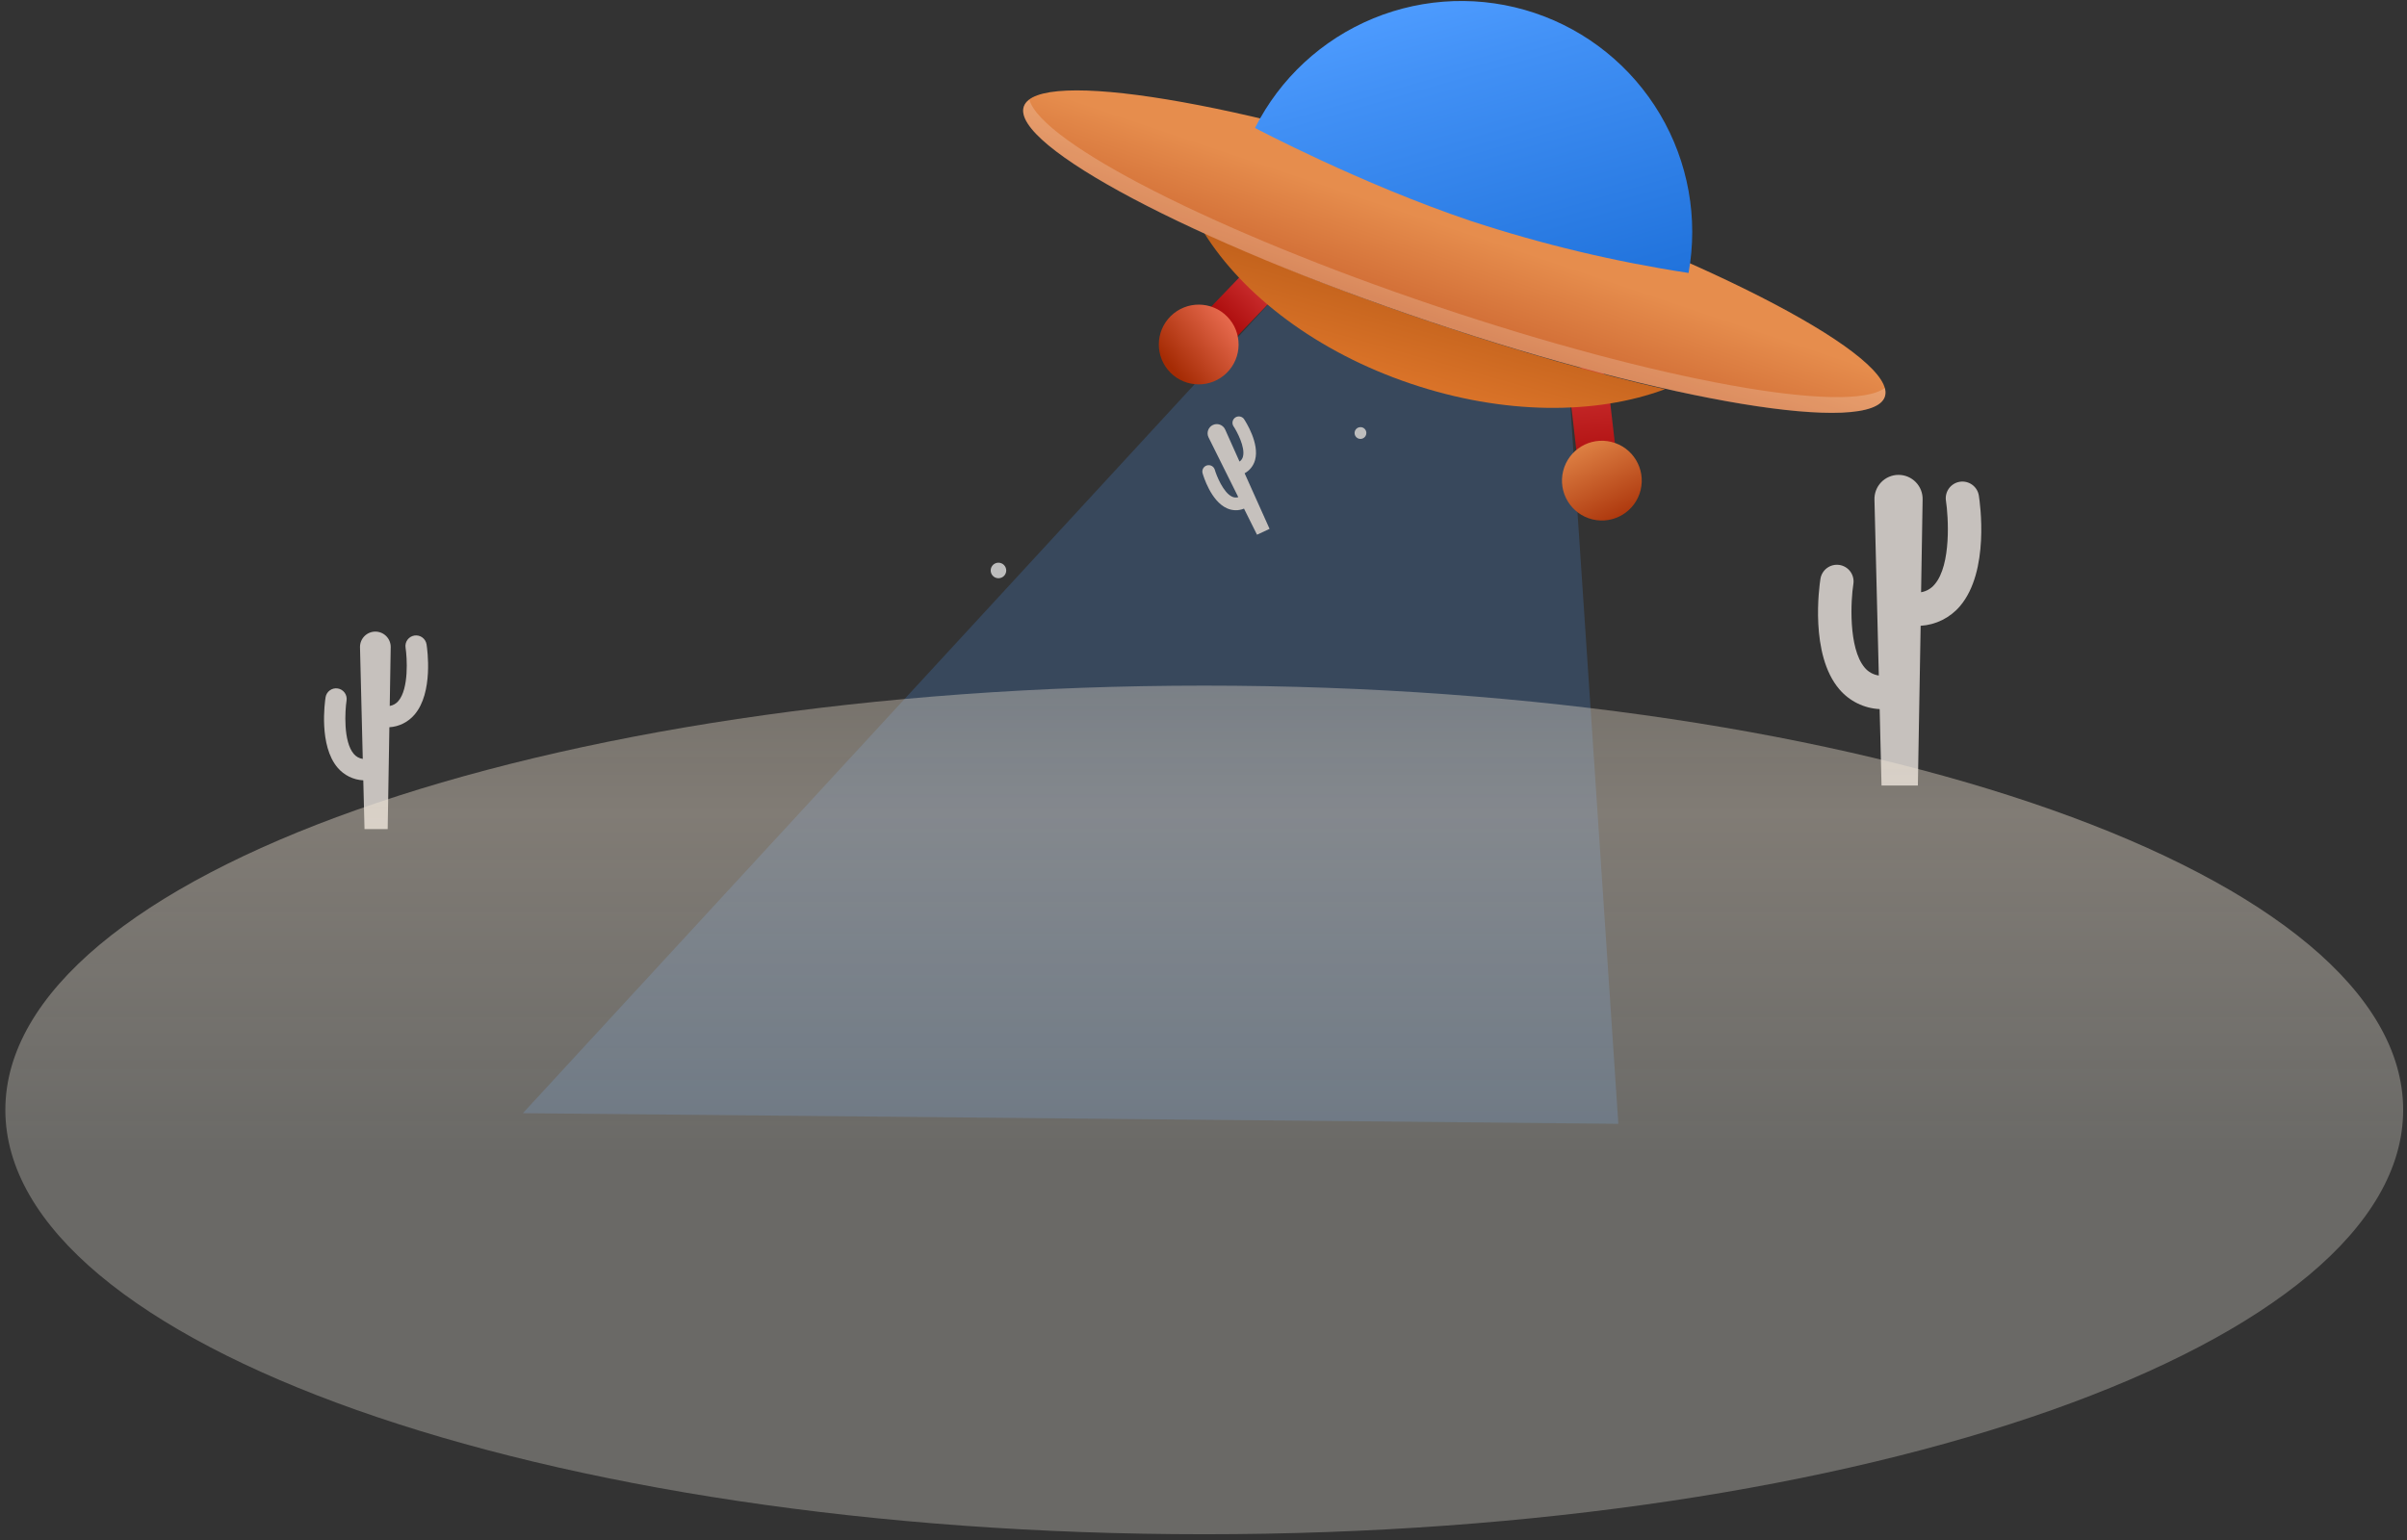 <svg width="375" height="240" viewBox="0 0 375 240" fill="none" xmlns="http://www.w3.org/2000/svg">
<rect x="0" y="0" width="375" height="240" fill="#333333" stroke="none"/>
<path opacity="0.2" d="M199.319 45.547L81.464 173.482L252.132 175.144L244.492 60.779L199.319 45.547Z" fill="url(#paint0_linear_2604_710)"/>
<path d="M248.219 77.823C248.643 77.967 249.095 78.016 249.541 77.965C250.345 77.872 251.079 77.463 251.583 76.83C252.086 76.196 252.318 75.388 252.227 74.584L250.555 60.082C250.542 59.66 250.441 59.245 250.259 58.864C250.077 58.483 249.818 58.145 249.499 57.869C249.179 57.593 248.806 57.386 248.402 57.262C247.999 57.138 247.574 57.099 247.155 57.147C246.736 57.195 246.331 57.33 245.966 57.542C245.601 57.755 245.285 58.041 245.036 58.382C244.788 58.723 244.612 59.112 244.522 59.524C244.431 59.936 244.427 60.363 244.509 60.777L246.176 75.279C246.241 75.853 246.467 76.397 246.829 76.847C247.19 77.297 247.673 77.635 248.219 77.823Z" fill="url(#paint1_linear_2604_710)"/>
<path d="M255.597 76.39C256.418 73.058 254.382 69.691 251.05 68.87C247.717 68.049 244.35 70.085 243.529 73.417C242.708 76.75 244.744 80.117 248.077 80.938C251.409 81.759 254.776 79.723 255.597 76.39Z" fill="url(#paint2_linear_2604_710)"/>
<path d="M186.031 56.856C185.542 56.693 185.103 56.409 184.754 56.031C184.405 55.652 184.158 55.192 184.036 54.692C183.913 54.192 183.919 53.669 184.054 53.172C184.188 52.675 184.447 52.221 184.804 51.85L194.914 41.322C195.19 41.025 195.522 40.786 195.891 40.618C196.26 40.451 196.659 40.359 197.064 40.347C197.469 40.335 197.872 40.404 198.25 40.55C198.629 40.696 198.974 40.916 199.266 41.196C199.559 41.477 199.792 41.813 199.953 42.185C200.114 42.556 200.2 42.957 200.205 43.362C200.21 43.767 200.134 44.169 199.982 44.545C199.83 44.92 199.605 45.262 199.319 45.55L189.209 56.078C188.808 56.497 188.296 56.792 187.733 56.93C187.17 57.067 186.58 57.042 186.031 56.856Z" fill="url(#paint3_linear_2604_710)"/>
<path d="M191.111 58.12C193.558 55.713 193.591 51.779 191.185 49.331C188.778 46.884 184.844 46.851 182.397 49.258C179.949 51.664 179.916 55.599 182.323 58.046C184.729 60.493 188.664 60.526 191.111 58.12Z" fill="url(#paint4_linear_2604_710)"/>
<path d="M223.78 50.468C211.473 46.365 199.389 41.623 187.577 36.26C193.67 46.029 205.167 54.864 219.785 59.792C234.278 64.681 248.664 64.659 259.396 60.656C248.845 58.259 236.636 54.8 223.78 50.468Z" fill="url(#paint5_linear_2604_710)"/>
<path d="M293.649 61.824C295.686 55.782 267.307 40.761 230.264 28.273C193.22 15.785 161.539 10.559 159.503 16.6C157.466 22.642 185.845 37.663 222.888 50.151C259.932 62.639 291.612 67.865 293.649 61.824Z" fill="url(#paint6_linear_2604_710)"/>
<path opacity="0.2" d="M223.741 47.709C189.252 36.083 162.283 22.259 160.369 15.535C159.977 15.801 159.675 16.181 159.506 16.623C157.472 22.669 185.849 37.685 222.89 50.175C259.931 62.664 291.612 67.881 293.651 61.835C293.791 61.387 293.791 60.906 293.651 60.457C288.067 64.672 258.229 59.339 223.741 47.709Z" fill="white"/>
<path d="M229.148 34.433C240.211 38.07 251.558 40.782 263.07 42.539C264.608 34.028 263.029 25.248 258.622 17.806C254.216 10.364 247.277 4.758 239.075 2.014C230.873 -0.73 221.957 -0.429 213.959 2.863C205.961 6.155 199.417 12.217 195.523 19.94C195.523 19.94 211.955 28.642 229.148 34.433Z" fill="url(#paint7_linear_2604_710)"/>
<path d="M66.455 100.423C66.386 99.989 66.149 99.6 65.794 99.342C65.439 99.084 64.996 98.977 64.563 99.045C64.129 99.113 63.741 99.351 63.482 99.705C63.224 100.06 63.117 100.503 63.185 100.936C63.423 102.478 63.725 107.306 62.062 109.25C61.72 109.657 61.244 109.93 60.719 110.019L60.871 100.824C60.871 100.51 60.809 100.199 60.688 99.909C60.568 99.618 60.392 99.355 60.17 99.132C59.948 98.91 59.684 98.734 59.394 98.614C59.103 98.493 58.792 98.432 58.478 98.432C58.164 98.432 57.853 98.493 57.562 98.614C57.272 98.734 57.008 98.91 56.786 99.132C56.564 99.355 56.388 99.618 56.268 99.909C56.147 100.199 56.086 100.51 56.086 100.824L56.517 118.271C55.971 118.194 55.472 117.917 55.118 117.494C53.451 115.551 53.754 110.722 53.991 109.181C54.025 108.966 54.015 108.747 53.964 108.536C53.913 108.325 53.821 108.126 53.693 107.95C53.564 107.775 53.403 107.626 53.217 107.513C53.032 107.4 52.826 107.325 52.611 107.291C52.397 107.258 52.177 107.267 51.966 107.318C51.755 107.369 51.556 107.462 51.381 107.59C51.205 107.718 51.057 107.879 50.944 108.065C50.831 108.25 50.755 108.456 50.722 108.671C50.605 109.431 49.647 116.19 52.605 119.645C53.101 120.227 53.712 120.702 54.399 121.04C55.086 121.378 55.835 121.572 56.599 121.61L56.789 129.206H60.4L60.663 113.335C61.414 113.288 62.147 113.091 62.819 112.754C63.492 112.417 64.089 111.948 64.576 111.375C67.53 107.946 66.576 101.183 66.455 100.423Z" fill="#C6C1BD"/>
<path d="M308.297 77.241C308.245 76.905 308.126 76.582 307.949 76.291C307.771 76 307.538 75.747 307.263 75.547C306.987 75.346 306.675 75.201 306.344 75.121C306.013 75.041 305.669 75.027 305.333 75.08C304.996 75.133 304.673 75.251 304.382 75.429C304.092 75.606 303.839 75.839 303.638 76.115C303.437 76.39 303.293 76.702 303.213 77.033C303.132 77.364 303.118 77.708 303.171 78.045C303.543 80.463 304.035 88.034 301.4 91.083C300.866 91.725 300.121 92.155 299.297 92.296L299.535 77.868C299.549 77.364 299.463 76.863 299.28 76.394C299.097 75.925 298.821 75.498 298.469 75.138C298.118 74.777 297.697 74.491 297.233 74.297C296.768 74.103 296.27 74.004 295.766 74.006C295.263 74.008 294.765 74.112 294.302 74.311C293.84 74.509 293.422 74.799 293.074 75.162C292.725 75.526 292.454 75.956 292.275 76.427C292.096 76.897 292.014 77.399 292.033 77.902L292.711 105.274C291.852 105.154 291.069 104.718 290.513 104.051C287.922 101.002 288.354 93.432 288.747 91.013C288.8 90.677 288.786 90.333 288.705 90.001C288.625 89.67 288.481 89.357 288.28 89.082C288.079 88.806 287.825 88.573 287.534 88.395C287.243 88.218 286.92 88.099 286.583 88.047C286.246 87.994 285.902 88.008 285.571 88.088C285.24 88.168 284.927 88.313 284.652 88.514C284.376 88.715 284.143 88.968 283.965 89.259C283.788 89.55 283.669 89.873 283.616 90.21C283.431 91.402 281.932 102.009 286.566 107.424C287.345 108.34 288.305 109.086 289.384 109.616C290.463 110.147 291.64 110.45 292.841 110.508L293.135 122.423H298.796L299.228 97.526C300.405 97.454 301.556 97.145 302.61 96.618C303.665 96.09 304.602 95.355 305.365 94.455C309.986 89.014 308.483 78.412 308.297 77.241Z" fill="#C6C1BD"/>
<path d="M187.618 239.103C290.776 239.103 374.402 209.497 374.402 172.976C374.402 136.456 290.776 106.85 187.618 106.85C84.46 106.85 0.833 136.456 0.833 172.976C0.833 209.497 84.46 239.103 187.618 239.103Z" fill="url(#paint8_linear_2604_710)"/>
<path d="M193.793 65.283C193.639 65.083 193.415 64.95 193.166 64.909C192.917 64.869 192.662 64.925 192.453 65.065C192.244 65.206 192.096 65.421 192.039 65.667C191.982 65.912 192.021 66.171 192.148 66.389C192.671 67.166 194.053 69.701 193.642 71.178C193.564 71.487 193.375 71.756 193.111 71.934L190.865 66.916C190.703 66.572 190.411 66.307 190.054 66.178C189.696 66.05 189.302 66.069 188.959 66.231C188.615 66.393 188.35 66.685 188.222 67.043C188.093 67.4 188.112 67.794 188.274 68.138L192.921 77.479C192.605 77.576 192.265 77.551 191.967 77.41C190.572 76.779 189.514 74.089 189.255 73.195C189.179 72.946 189.009 72.737 188.78 72.612C188.552 72.488 188.284 72.459 188.034 72.531C187.784 72.603 187.573 72.771 187.445 72.998C187.318 73.225 187.286 73.493 187.354 73.743C187.48 74.175 188.65 78.092 191.146 79.211C191.563 79.402 192.014 79.506 192.473 79.516C192.931 79.525 193.386 79.441 193.811 79.267L195.836 83.331L197.793 82.419L193.906 73.756C194.3 73.541 194.647 73.248 194.926 72.896C195.205 72.543 195.411 72.138 195.53 71.705C196.264 69.088 194.048 65.668 193.793 65.283Z" fill="#C6C1BD"/>
<path d="M156.766 88.903C156.766 89.142 156.695 89.376 156.562 89.574C156.429 89.773 156.24 89.928 156.019 90.02C155.798 90.111 155.555 90.135 155.32 90.089C155.086 90.042 154.87 89.927 154.701 89.758C154.532 89.588 154.417 89.373 154.37 89.138C154.324 88.904 154.348 88.661 154.439 88.44C154.531 88.219 154.686 88.03 154.885 87.897C155.083 87.764 155.317 87.693 155.556 87.693C155.877 87.695 156.184 87.822 156.41 88.049C156.637 88.275 156.764 88.582 156.766 88.903Z" fill="#BDBDBD"/>
<path d="M212.873 67.484C212.873 67.666 212.819 67.844 212.718 67.995C212.617 68.147 212.473 68.264 212.305 68.334C212.137 68.404 211.952 68.422 211.774 68.386C211.595 68.351 211.431 68.263 211.303 68.135C211.174 68.006 211.086 67.842 211.051 67.664C211.015 67.485 211.034 67.3 211.103 67.132C211.173 66.964 211.291 66.821 211.442 66.719C211.593 66.618 211.771 66.564 211.953 66.564C212.074 66.564 212.194 66.587 212.306 66.633C212.418 66.679 212.519 66.747 212.605 66.833C212.69 66.918 212.758 67.02 212.804 67.132C212.85 67.243 212.873 67.363 212.873 67.484Z" fill="#BDBDBD"/>
<defs>
<linearGradient id="paint0_linear_2604_710" x1="176.188" y1="-5.237" x2="165.56" y2="198.475" gradientUnits="userSpaceOnUse">
<stop stop-color="#4E9CFF"/>
<stop offset="0.83" stop-color="#4E9CFF"/>
</linearGradient>
<linearGradient id="paint1_linear_2604_710" x1="249.036" y1="76.677" x2="246.812" y2="46.45" gradientUnits="userSpaceOnUse">
<stop stop-color="#A50404"/>
<stop offset="1" stop-color="#E64D4E"/>
</linearGradient>
<linearGradient id="paint2_linear_2604_710" x1="253.37" y1="82.603" x2="245.881" y2="67.194" gradientUnits="userSpaceOnUse">
<stop stop-color="#A52B04"/>
<stop offset="1" stop-color="#E68D4D"/>
</linearGradient>
<linearGradient id="paint3_linear_2604_710" x1="189.417" y1="51.287" x2="201.033" y2="39.854" gradientUnits="userSpaceOnUse">
<stop stop-color="#A50404"/>
<stop offset="1" stop-color="#E64D4E"/>
</linearGradient>
<linearGradient id="paint4_linear_2604_710" x1="182.383" y1="57.186" x2="191.468" y2="49.895" gradientUnits="userSpaceOnUse">
<stop stop-color="#A52B04"/>
<stop offset="1" stop-color="#E6694D"/>
</linearGradient>
<linearGradient id="paint5_linear_2604_710" x1="224.771" y1="43.9" x2="215.808" y2="75.879" gradientUnits="userSpaceOnUse">
<stop stop-color="#BD5E19"/>
<stop offset="1" stop-color="#F78838"/>
</linearGradient>
<linearGradient id="paint6_linear_2604_710" x1="214.082" y1="76.245" x2="227.691" y2="35.878" gradientUnits="userSpaceOnUse">
<stop stop-color="#A52B04"/>
<stop offset="1" stop-color="#E68D4D"/>
</linearGradient>
<linearGradient id="paint7_linear_2604_710" x1="221.984" y1="-0.923" x2="241.7" y2="67.522" gradientUnits="userSpaceOnUse">
<stop stop-color="#4E9CFF"/>
<stop offset="0.19" stop-color="#4190F5"/>
<stop offset="0.71" stop-color="#2274DD"/>
<stop offset="1" stop-color="#176AD4"/>
</linearGradient>
<linearGradient id="paint8_linear_2604_710" x1="187.618" y1="76.878" x2="187.618" y2="180.715" gradientUnits="userSpaceOnUse">
<stop stop-color="#E8DDC9" stop-opacity="0.3"/>
<stop offset="0.48" stop-color="#F5E8D7" stop-opacity="0.4"/>
<stop offset="1" stop-color="#FEFBF0" stop-opacity="0.27"/>
</linearGradient>
</defs>
</svg>
